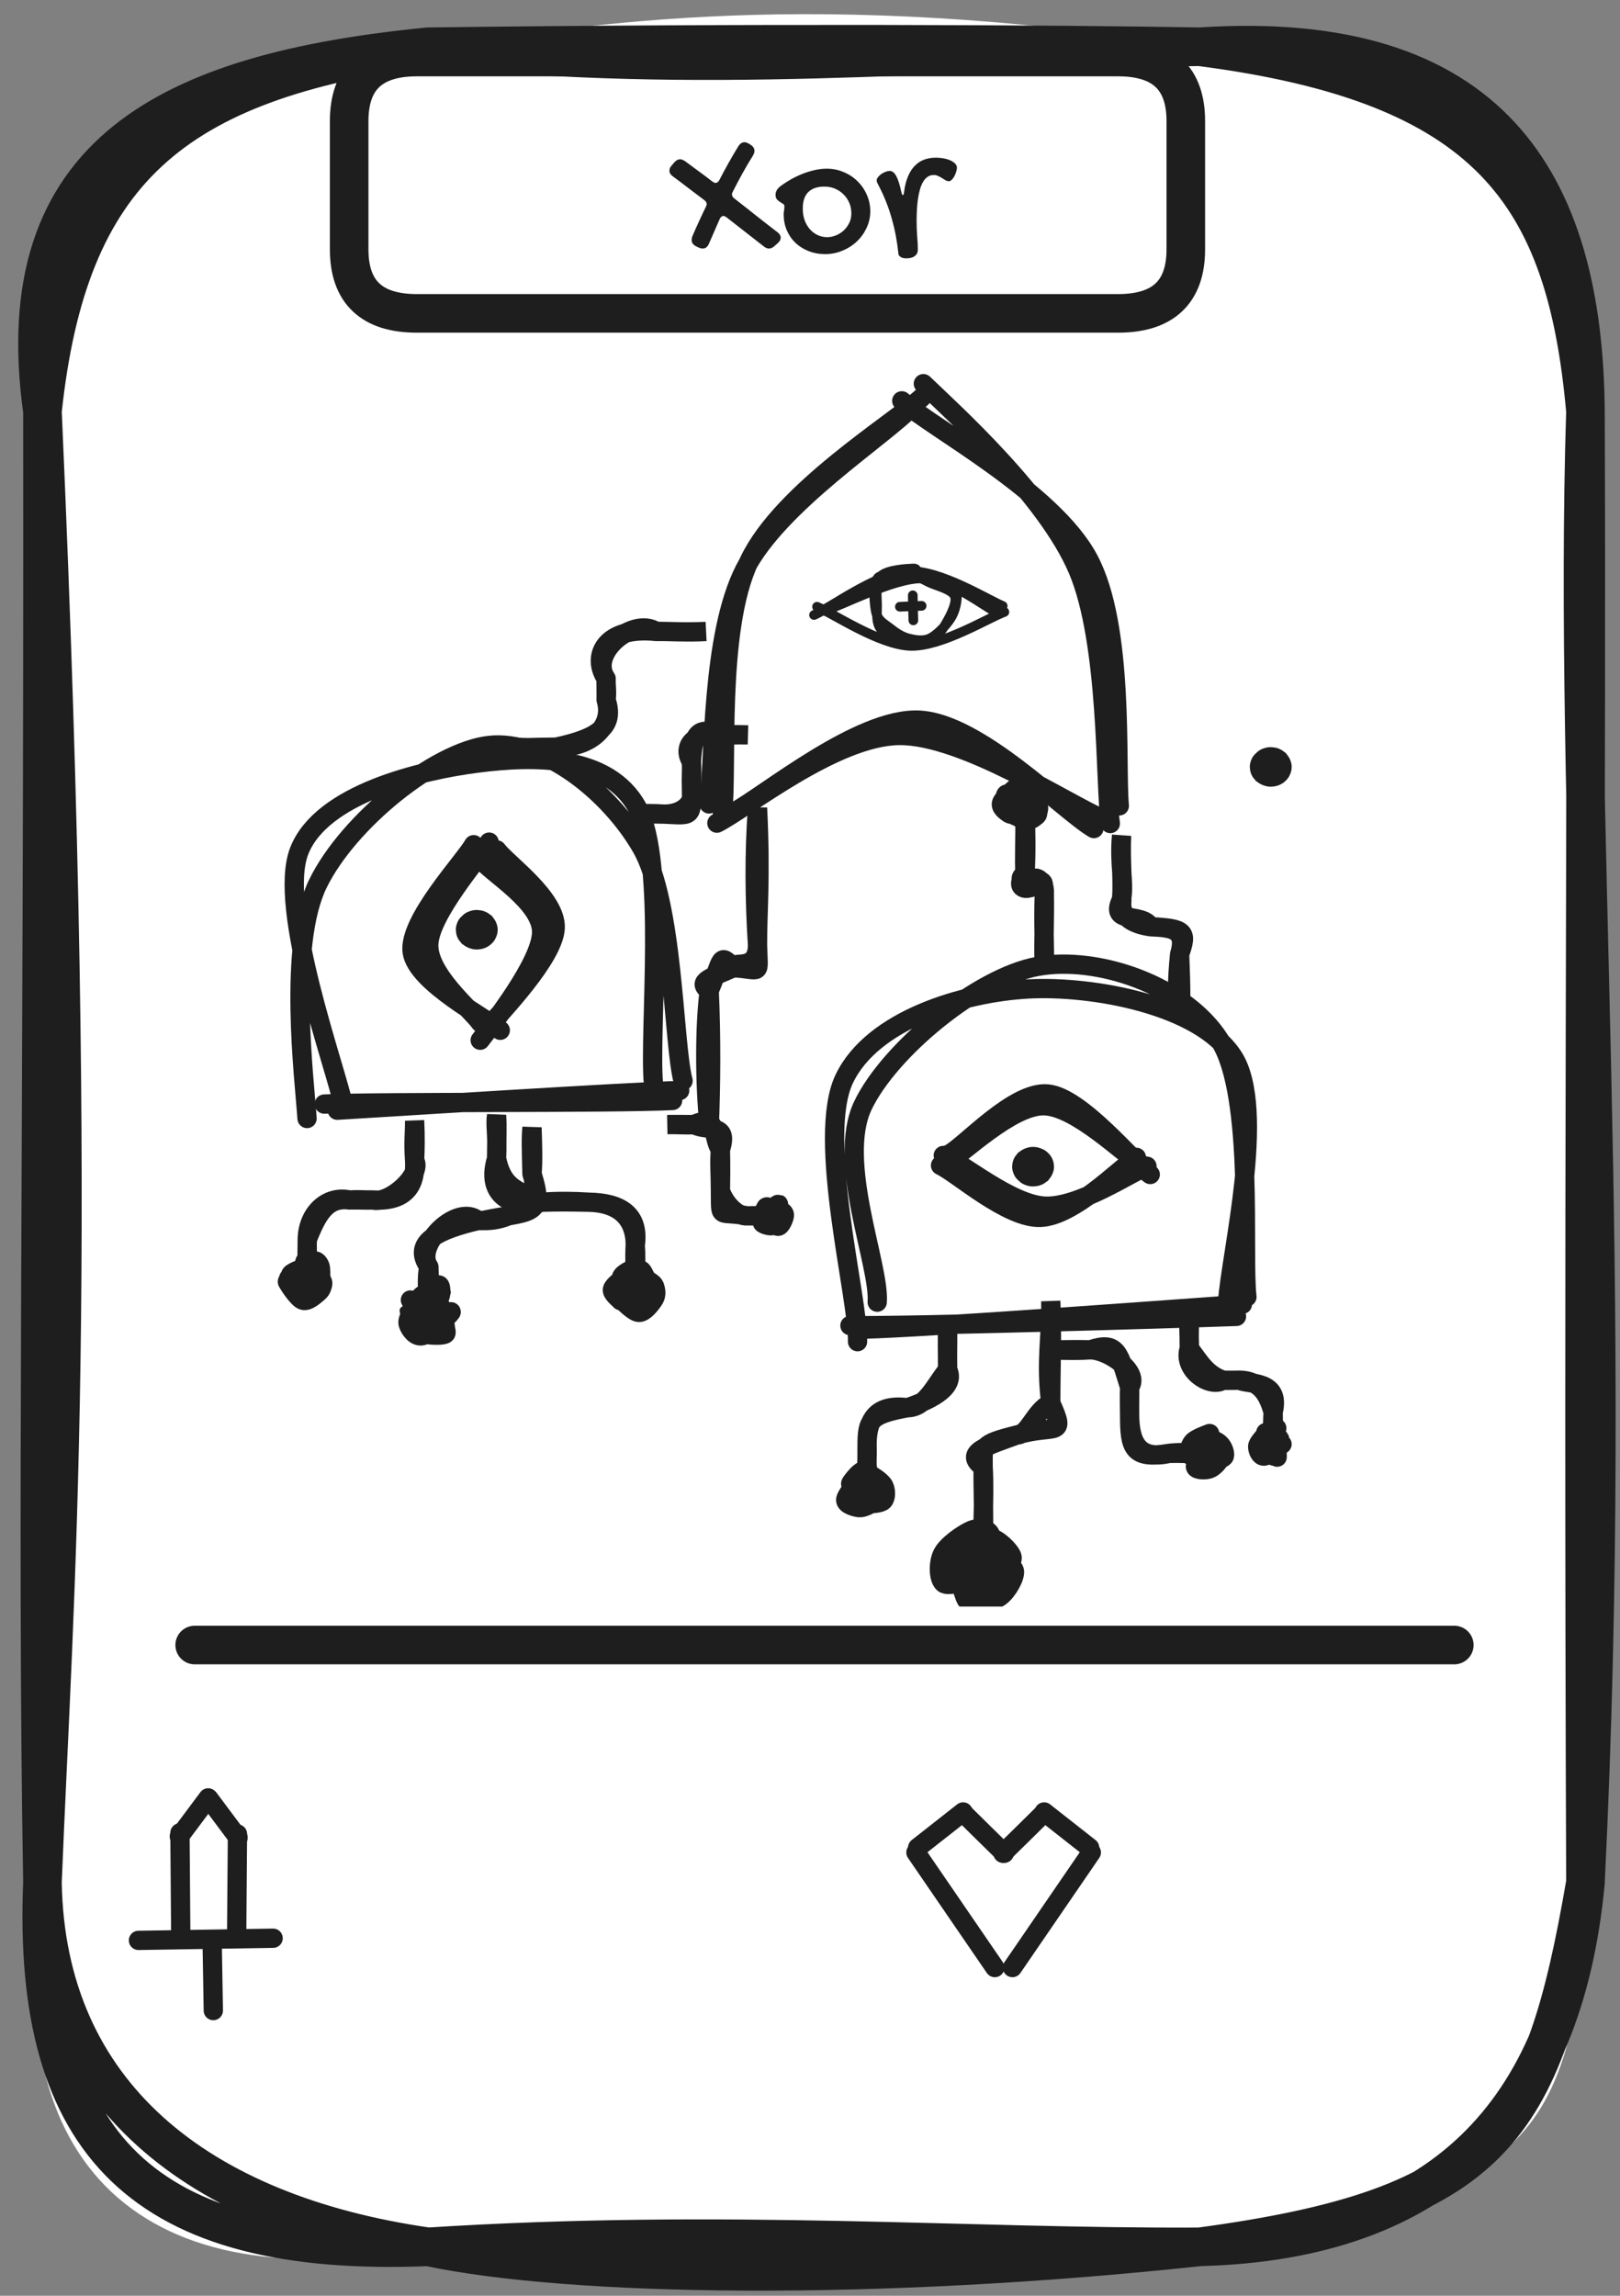 <svg width="84" height="119" viewBox="0 0 84 119" fill="none" xmlns="http://www.w3.org/2000/svg">
<rect x="0" y="0" width="84" height="119" fill="#808080" stroke="none"/>
<path d="M22.203 2.423C31.174 1.245 41.789 -0.701 62.207 2.423C76.734 4.293 79.209 6.435 82.209 21.313C81.338 44.513 80.724 71.829 82.209 97.573C81.942 112.994 77.14 113.555 62.207 116.463C46.928 118.876 37.096 113.517 22.203 116.463C7.499 119.343 -0.175 112.339 2.201 97.573C3.013 76.561 4.251 62.15 2.201 21.313C0.26 11.484 10.014 0.627 22.203 2.423Z" fill="white"/>
<path d="M22.203 2.423C36.65 3.947 48.127 2.61 62.207 2.423M22.203 2.423C38.918 2.208 54.9 2.292 62.207 2.423M22.203 2.423C8.944 4.228 3.528 8.857 2.201 21.313M22.203 2.423C8.855 3.741 0.33 7.856 2.201 21.313M62.207 2.423C77.258 1.432 82.11 9.399 82.209 21.313M62.207 2.423C77.219 4.359 81.199 10.035 82.209 21.313M82.209 21.313C81.546 42.391 83.764 65.994 82.209 97.573M82.209 21.313C82.289 40.773 82.071 61.43 82.209 97.573M82.209 97.573C81.09 109.59 74.605 116.145 62.207 116.463M82.209 97.573C80.001 110.403 77.466 114.415 62.207 116.463M62.207 116.463C45.305 118.277 29.63 118.034 22.203 116.463M62.207 116.463C50.176 116.529 37.68 115.481 22.203 116.463M22.203 116.463C7.459 117.062 1.637 111.161 2.201 97.573M22.203 116.463C10.271 114.761 2.389 108.533 2.201 97.573M2.201 97.573C2.805 82.555 4.191 66.087 2.201 21.313M2.201 97.573C1.884 78.927 2.241 59.971 2.201 21.313" stroke="#1E1E1E" stroke-width="2" stroke-linecap="round"/>
<path d="M61.668 69.886C61.688 69.381 61.608 68.773 61.668 68.231C61.678 68.792 61.648 69.381 61.668 69.886ZM61.668 69.886C61.291 70.99 62.737 71.981 63.42 71.541M61.668 69.886C62.202 70.597 62.559 71.252 63.42 71.541M63.42 71.541C63.668 71.56 63.925 71.541 64.262 71.541M63.42 71.541C63.757 71.551 64.074 71.551 64.262 71.541M64.262 71.541C65.44 71.56 65.787 72.421 66.015 73.197M64.262 71.541C64.727 71.785 66.431 71.495 66.015 73.197M66.015 73.197C65.995 73.589 65.965 73.963 66.015 74.861C66.025 74.001 66.025 73.58 66.015 73.197Z" stroke="#1E1E1E" stroke-linecap="round"/>
<path d="M65.945 74.693C65.955 74.777 66.084 74.749 66.133 74.768C66.183 74.786 66.262 74.758 66.262 74.824C66.252 74.899 66.193 75.086 66.114 75.189C66.034 75.291 65.856 75.478 65.807 75.45C65.757 75.432 65.826 75.123 65.836 75.076C65.836 75.02 65.925 75.226 65.856 75.123C65.777 75.02 65.391 74.562 65.391 74.459C65.401 74.356 65.757 74.562 65.906 74.525C66.044 74.478 66.252 74.197 66.252 74.179C66.252 74.16 65.935 74.319 65.916 74.403M66.025 74.319C66.005 74.281 65.975 74.197 66.114 74.216C66.252 74.235 66.807 74.309 66.827 74.431C66.846 74.553 66.391 74.908 66.242 74.964C66.084 75.03 65.985 74.814 65.896 74.814C65.807 74.814 65.737 74.945 65.688 74.973C65.629 74.992 65.629 74.983 65.569 74.955C65.51 74.936 65.371 74.927 65.331 74.833C65.292 74.74 65.173 74.506 65.331 74.422C65.49 74.338 66.203 74.384 66.302 74.347C66.391 74.309 66.015 74.15 65.906 74.207" fill="#1E1E1E"/>
<path d="M66.133 74.618C66.163 74.618 65.995 74.543 66.005 74.525C66.015 74.496 66.173 74.412 66.203 74.468C66.233 74.525 66.193 74.683 66.193 74.852C66.193 75.02 66.233 75.366 66.223 75.478C66.213 75.581 66.262 75.534 66.133 75.497C66.015 75.46 65.579 75.357 65.46 75.245C65.341 75.132 65.371 74.936 65.411 74.833C65.45 74.74 65.609 74.712 65.688 74.674C65.767 74.646 65.837 74.674 65.896 74.637C65.945 74.599 65.926 74.515 65.995 74.45M65.589 74.665C65.688 74.609 66.173 74.468 66.292 74.525C66.411 74.581 66.341 74.889 66.292 75.001C66.233 75.114 65.936 75.226 65.965 75.207C65.995 75.179 66.54 74.814 66.47 74.861C66.401 74.908 65.757 75.46 65.549 75.478C65.341 75.497 65.203 75.16 65.213 74.973C65.223 74.796 65.529 74.506 65.599 74.384C65.668 74.272 65.599 74.197 65.658 74.272C65.708 74.347 65.856 74.861 65.945 74.814C66.034 74.777 66.153 74.085 66.203 74.029" stroke="#1E1E1E" stroke-linecap="round"/>
<path d="M21.62 2.956C32.82 2.956 44.019 2.956 57.971 2.956M21.62 2.956C35.067 2.956 48.514 2.956 57.971 2.956M21.62 2.956C19.274 2.956 18.105 4.059 18.105 6.275M57.971 2.956C60.308 2.956 61.486 4.059 61.486 6.275M61.486 6.275C61.486 8.267 61.486 10.259 61.486 12.924M61.486 6.275C61.486 8.623 61.486 10.96 61.486 12.924M61.486 12.924C61.486 15.14 60.308 16.244 57.971 16.244M57.971 16.244C45.435 16.244 32.909 16.244 21.62 16.244M57.971 16.244C43.86 16.244 29.76 16.244 21.62 16.244M21.62 16.244C19.274 16.244 18.105 15.14 18.105 12.924M18.105 12.924C18.105 10.717 18.105 8.51 18.105 6.275M18.105 12.924C18.105 11.26 18.105 9.604 18.105 6.275" stroke="#1E1E1E" stroke-width="2" stroke-linecap="round"/>
<path d="M36.762 12.626C36.69 12.798 36.581 12.884 36.434 12.884C36.376 12.884 36.309 12.868 36.234 12.836L36.102 12.772C35.943 12.694 35.863 12.585 35.863 12.445C35.863 12.373 35.876 12.307 35.902 12.245C36.003 12.007 36.112 11.761 36.229 11.508C36.347 11.25 36.47 10.988 36.6 10.721C36.61 10.695 36.62 10.671 36.63 10.648C36.639 10.625 36.644 10.604 36.644 10.585C36.644 10.507 36.604 10.437 36.522 10.375C36.249 10.17 35.977 9.965 35.707 9.759C35.44 9.551 35.168 9.346 34.892 9.144C34.771 9.06 34.711 8.962 34.711 8.851C34.711 8.806 34.719 8.762 34.735 8.719C34.752 8.674 34.781 8.628 34.823 8.583L34.96 8.422C35.054 8.311 35.158 8.256 35.272 8.256C35.311 8.256 35.35 8.265 35.389 8.285C35.432 8.301 35.476 8.324 35.521 8.353C35.762 8.529 36 8.705 36.234 8.881C36.472 9.053 36.708 9.23 36.942 9.413C36.972 9.432 36.999 9.449 37.025 9.462C37.051 9.475 37.077 9.481 37.103 9.481C37.175 9.481 37.239 9.436 37.294 9.344C37.45 9.042 37.611 8.742 37.777 8.446C37.943 8.15 38.114 7.858 38.29 7.572C38.378 7.439 38.482 7.372 38.602 7.372C38.671 7.372 38.751 7.399 38.842 7.455L38.92 7.504C39.053 7.591 39.12 7.694 39.12 7.811C39.12 7.854 39.114 7.896 39.1 7.938C39.087 7.977 39.068 8.02 39.042 8.065C38.85 8.371 38.667 8.68 38.495 8.993C38.322 9.305 38.155 9.623 37.992 9.945C37.982 9.971 37.972 9.994 37.963 10.013C37.956 10.033 37.953 10.052 37.953 10.072C37.953 10.153 37.992 10.223 38.07 10.282C38.448 10.575 38.822 10.87 39.193 11.166C39.564 11.459 39.937 11.748 40.311 12.035C40.425 12.123 40.482 12.219 40.482 12.323C40.482 12.421 40.432 12.513 40.331 12.601L40.16 12.753C40.066 12.841 39.97 12.884 39.872 12.884C39.784 12.884 39.694 12.847 39.603 12.772L37.67 11.263C37.641 11.244 37.613 11.228 37.587 11.214C37.564 11.201 37.54 11.195 37.514 11.195C37.435 11.195 37.372 11.244 37.323 11.341L36.762 12.626ZM40.634 11.102C40.634 11.047 40.64 10.985 40.653 10.917C40.666 10.848 40.673 10.774 40.673 10.692C40.673 10.637 40.648 10.594 40.599 10.565C40.554 10.536 40.502 10.503 40.443 10.467C40.385 10.432 40.331 10.386 40.282 10.331C40.236 10.275 40.214 10.196 40.214 10.091C40.214 10.017 40.233 9.942 40.272 9.867C40.315 9.792 40.375 9.724 40.453 9.662C40.645 9.519 40.844 9.39 41.049 9.276C41.257 9.162 41.464 9.066 41.669 8.988C41.877 8.91 42.082 8.85 42.284 8.807C42.486 8.765 42.68 8.744 42.865 8.744C43.178 8.744 43.471 8.802 43.744 8.92C44.021 9.034 44.26 9.191 44.462 9.393C44.667 9.592 44.828 9.826 44.945 10.096C45.066 10.363 45.126 10.65 45.126 10.956C45.126 11.255 45.062 11.54 44.935 11.81C44.812 12.077 44.644 12.312 44.432 12.513C44.221 12.715 43.972 12.875 43.685 12.992C43.402 13.112 43.103 13.172 42.787 13.172C42.478 13.172 42.191 13.12 41.928 13.016C41.664 12.912 41.436 12.769 41.244 12.587C41.052 12.401 40.902 12.183 40.795 11.932C40.687 11.678 40.634 11.402 40.634 11.102ZM42.894 12.294C43.031 12.294 43.173 12.266 43.319 12.211C43.466 12.155 43.599 12.075 43.72 11.971C43.843 11.864 43.944 11.734 44.022 11.581C44.104 11.428 44.144 11.255 44.144 11.063C44.144 10.868 44.109 10.686 44.037 10.516C43.965 10.347 43.866 10.2 43.739 10.077C43.615 9.95 43.467 9.851 43.295 9.779C43.126 9.707 42.942 9.672 42.743 9.672C42.382 9.672 42.105 9.766 41.913 9.955C41.721 10.14 41.625 10.427 41.625 10.814C41.625 11.026 41.656 11.223 41.718 11.405C41.783 11.584 41.872 11.74 41.986 11.874C42.1 12.004 42.234 12.107 42.387 12.181C42.543 12.256 42.712 12.294 42.894 12.294ZM48.412 9.071C48.291 9.071 48.186 9.104 48.095 9.169C48.004 9.23 47.925 9.318 47.86 9.432C47.795 9.543 47.741 9.675 47.699 9.828C47.657 9.978 47.623 10.142 47.597 10.321C47.571 10.5 47.553 10.687 47.543 10.883C47.533 11.078 47.528 11.275 47.528 11.473C47.528 11.734 47.538 11.991 47.557 12.245C47.58 12.495 47.592 12.728 47.592 12.943C47.592 13.083 47.54 13.192 47.435 13.27C47.331 13.352 47.183 13.392 46.991 13.392C46.955 13.392 46.915 13.389 46.869 13.383C46.823 13.376 46.779 13.363 46.737 13.343C46.698 13.324 46.662 13.296 46.63 13.26C46.6 13.228 46.584 13.182 46.581 13.124C46.552 12.837 46.509 12.544 46.454 12.245C46.399 11.945 46.329 11.648 46.244 11.351C46.163 11.052 46.063 10.756 45.946 10.463C45.832 10.17 45.7 9.883 45.551 9.603C45.525 9.554 45.502 9.509 45.482 9.466C45.466 9.424 45.458 9.383 45.458 9.344C45.458 9.296 45.479 9.244 45.521 9.188C45.567 9.13 45.622 9.076 45.687 9.027C45.756 8.978 45.829 8.939 45.907 8.91C45.989 8.877 46.067 8.861 46.142 8.861C46.265 8.861 46.374 8.947 46.469 9.12C46.563 9.289 46.651 9.561 46.732 9.935C46.749 10 46.762 10.046 46.771 10.072C46.781 10.098 46.794 10.111 46.81 10.111C46.846 10.111 46.869 10.056 46.879 9.945C46.918 9.636 46.985 9.37 47.079 9.149C47.173 8.925 47.291 8.741 47.431 8.597C47.574 8.451 47.736 8.343 47.919 8.275C48.104 8.207 48.308 8.173 48.529 8.173C48.656 8.173 48.785 8.184 48.915 8.207C49.045 8.23 49.162 8.264 49.267 8.309C49.371 8.355 49.455 8.41 49.52 8.475C49.586 8.54 49.618 8.614 49.618 8.695C49.618 8.754 49.605 8.824 49.579 8.905C49.556 8.983 49.525 9.06 49.486 9.134C49.447 9.206 49.402 9.268 49.349 9.32C49.301 9.369 49.25 9.393 49.198 9.393C49.139 9.393 49.083 9.377 49.027 9.344C48.972 9.309 48.912 9.271 48.847 9.232C48.785 9.193 48.718 9.157 48.646 9.125C48.578 9.089 48.5 9.071 48.412 9.071Z" fill="#1E1E1E"/>
<path d="M10.095 85.269C20.977 85.269 64.526 85.269 75.408 85.269" stroke="#1E1E1E" stroke-width="2" stroke-linecap="round"/>
<path d="M9.371 100.063C9.361 99.221 9.341 95.846 9.331 95.004" stroke="#1E1E1E" stroke-linecap="round"/>
<path d="M9.299 95.194C9.547 94.857 10.547 93.529 10.794 93.192" stroke="#1E1E1E" stroke-linecap="round"/>
<path d="M12.273 100.123C12.283 99.281 12.303 95.906 12.313 95.064" stroke="#1E1E1E" stroke-linecap="round"/>
<path d="M12.344 95.254C12.096 94.917 11.096 93.589 10.849 93.252" stroke="#1E1E1E" stroke-linecap="round"/>
<path d="M7.18 100.578C8.348 100.559 13.002 100.484 14.161 100.466" stroke="#1E1E1E" stroke-linecap="round"/>
<path d="M11.001 100.662C11.011 101.251 11.051 103.627 11.061 104.216" stroke="#1E1E1E" stroke-linecap="round"/>
<path d="M52.006 96.063C52.363 95.717 53.789 94.314 54.145 93.959" stroke="#1E1E1E" stroke-linecap="round"/>
<path d="M54.141 93.921C54.537 94.229 56.101 95.464 56.497 95.772" stroke="#1E1E1E" stroke-linecap="round"/>
<path d="M56.586 96.021C55.903 97.012 53.18 100.986 52.497 101.987" stroke="#1E1E1E" stroke-linecap="round"/>
<path d="M52.073 96.063C51.716 95.717 50.291 94.314 49.934 93.959" stroke="#1E1E1E" stroke-linecap="round"/>
<path d="M49.939 93.921C49.542 94.23 47.978 95.464 47.582 95.772" stroke="#1E1E1E" stroke-linecap="round"/>
<path d="M47.493 96.021C48.176 97.012 50.899 100.986 51.583 101.987" stroke="#1E1E1E" stroke-linecap="round"/>
<path d="M66.667 39.026C66.667 39.026 66.7 39.073 66.766 39.166C66.838 39.254 66.891 39.35 66.924 39.456C66.964 39.569 66.98 39.675 66.974 39.774C66.974 39.886 66.951 39.996 66.904 40.102C66.865 40.208 66.809 40.304 66.736 40.392C66.663 40.479 66.578 40.554 66.478 40.616C66.373 40.678 66.264 40.722 66.152 40.747C66.04 40.772 65.927 40.781 65.815 40.775C65.696 40.762 65.581 40.734 65.469 40.691C65.363 40.647 65.264 40.588 65.171 40.513C65.086 40.438 65.013 40.351 64.954 40.251C64.894 40.158 64.855 40.055 64.835 39.943C64.815 39.83 64.812 39.724 64.825 39.625C64.838 39.512 64.871 39.407 64.924 39.307C64.977 39.207 65.046 39.117 65.132 39.035C65.218 38.955 65.313 38.889 65.419 38.839C65.525 38.789 65.637 38.758 65.756 38.746C65.868 38.733 65.98 38.736 66.092 38.755C66.211 38.774 66.32 38.811 66.419 38.867C66.525 38.923 66.617 38.992 66.696 39.073C66.776 39.16 66.838 39.254 66.885 39.353C66.931 39.459 66.96 39.569 66.974 39.681C66.98 39.787 66.97 39.893 66.944 39.999C66.911 40.105 66.865 40.208 66.805 40.307C66.739 40.401 66.66 40.482 66.568 40.55C66.475 40.619 66.373 40.672 66.261 40.709C66.148 40.753 66.033 40.775 65.914 40.775C65.802 40.781 65.69 40.766 65.577 40.728C65.465 40.697 65.363 40.647 65.27 40.578C65.171 40.516 65.122 40.485 65.122 40.485C65.122 40.485 65.096 40.451 65.043 40.382C64.983 40.32 64.937 40.251 64.904 40.176C64.865 40.102 64.838 40.02 64.825 39.933C64.812 39.852 64.805 39.774 64.805 39.7C64.812 39.612 64.828 39.531 64.855 39.456C64.881 39.375 64.917 39.297 64.963 39.223C65.01 39.154 65.066 39.092 65.132 39.035C65.191 38.973 65.257 38.92 65.33 38.877C65.409 38.833 65.492 38.799 65.577 38.774C65.657 38.749 65.742 38.733 65.835 38.727C65.914 38.727 65.997 38.733 66.082 38.746C66.175 38.758 66.261 38.783 66.34 38.82C66.419 38.852 66.492 38.895 66.558 38.951C66.63 39.001 66.667 39.026 66.667 39.026Z" fill="#1E1E1E"/>
<g clip-path="url(#clip0_58_127)">
<path d="M45.485 67.497C45.633 65.598 43.356 60.212 44.742 57.304C46.128 54.405 50.713 50.655 53.792 50.094C56.882 49.523 61.437 51.066 63.249 53.928C65.061 56.78 64.397 65.075 64.655 67.225M44.465 69.545C44.524 67.319 42.306 58.959 43.782 55.91C45.247 52.862 49.931 51.45 53.297 51.263C56.654 51.076 62.229 52.095 63.952 54.797C65.685 57.5 63.794 65.121 63.655 67.487" stroke="#1E1E1E" stroke-linecap="round"/>
<path d="M44.744 68.897C47.953 68.823 61.112 67.841 64.42 67.607M44.071 68.71C47.2 68.757 60.716 68.355 64.113 68.234" stroke="#1E1E1E" stroke-linecap="round"/>
<path d="M58.921 59.989C58.058 60.597 55.643 63.038 53.951 63.102C52.259 63.176 49.645 60.822 48.769 60.409M59.472 60.451C58.634 60.778 55.925 62.614 54.161 62.519C52.398 62.425 49.876 60.267 48.911 59.893" stroke="#1E1E1E" stroke-linecap="round"/>
<path d="M59.185 60.365C58.313 59.871 55.792 57.331 54.119 57.315C52.446 57.29 49.886 59.829 49.135 60.232M59.642 60.879C58.819 60.3 56.069 56.881 54.336 56.706C52.602 56.522 50.034 59.398 49.233 59.811" stroke="#1E1E1E" stroke-linecap="round"/>
<path d="M52.791 59.746C52.791 59.746 52.841 59.714 52.939 59.651C53.031 59.582 53.133 59.531 53.245 59.499C53.363 59.461 53.475 59.445 53.581 59.45C53.699 59.449 53.815 59.47 53.928 59.513C54.04 59.55 54.143 59.602 54.236 59.67C54.329 59.738 54.409 59.818 54.476 59.911C54.542 60.011 54.59 60.113 54.617 60.219C54.644 60.325 54.655 60.431 54.65 60.537C54.638 60.649 54.609 60.759 54.564 60.865C54.518 60.965 54.457 61.059 54.378 61.147C54.3 61.229 54.208 61.298 54.103 61.355C54.005 61.412 53.896 61.45 53.778 61.47C53.659 61.489 53.547 61.493 53.441 61.481C53.322 61.47 53.21 61.439 53.104 61.39C52.998 61.341 52.901 61.276 52.815 61.196C52.728 61.115 52.658 61.026 52.605 60.926C52.551 60.827 52.517 60.721 52.503 60.609C52.488 60.503 52.491 60.397 52.51 60.291C52.528 60.178 52.567 60.075 52.625 59.981C52.684 59.881 52.756 59.793 52.841 59.718C52.932 59.642 53.031 59.582 53.136 59.538C53.248 59.493 53.363 59.464 53.482 59.451C53.594 59.444 53.706 59.452 53.818 59.477C53.931 59.507 54.04 59.55 54.146 59.605C54.246 59.667 54.332 59.741 54.406 59.828C54.479 59.914 54.536 60.011 54.577 60.117C54.624 60.222 54.648 60.331 54.649 60.443C54.656 60.549 54.641 60.656 54.602 60.762C54.57 60.868 54.518 60.965 54.447 61.053C54.382 61.147 54.349 61.194 54.349 61.194C54.349 61.194 54.313 61.219 54.241 61.27C54.175 61.326 54.103 61.37 54.024 61.402C53.946 61.44 53.86 61.466 53.768 61.479C53.682 61.492 53.6 61.499 53.52 61.499C53.428 61.494 53.342 61.479 53.263 61.455C53.177 61.43 53.094 61.397 53.014 61.353C52.941 61.31 52.875 61.258 52.815 61.196C52.748 61.14 52.692 61.078 52.645 61.01C52.598 60.935 52.561 60.858 52.534 60.777C52.507 60.702 52.489 60.621 52.482 60.534C52.481 60.459 52.487 60.381 52.5 60.3C52.512 60.213 52.538 60.131 52.577 60.056C52.609 59.981 52.654 59.912 52.713 59.849C52.765 59.78 52.791 59.746 52.791 59.746Z" fill="#1E1E1E"/>
<path d="M24.909 53.014C24.431 52.323 22.149 50.487 22.233 48.925C22.306 47.363 24.87 44.429 25.362 43.651M25.94 53.404C25.304 52.816 21.606 50.946 21.373 49.348C21.15 47.74 24.089 44.627 24.561 43.784" stroke="#1E1E1E" stroke-linecap="round"/>
<path d="M25.269 53.285C25.938 52.503 28.708 49.647 28.788 48.114C28.869 46.571 26.281 44.761 25.762 44.056M24.899 53.919C25.448 53.202 28.083 49.887 28.085 48.315C28.086 46.744 25.446 45.252 24.878 44.491" stroke="#1E1E1E" stroke-linecap="round"/>
<path d="M25.497 47.466C25.497 47.466 25.53 47.513 25.596 47.607C25.668 47.694 25.721 47.791 25.754 47.897C25.794 48.009 25.81 48.115 25.804 48.214C25.804 48.327 25.78 48.436 25.734 48.542C25.695 48.648 25.639 48.744 25.566 48.832C25.493 48.919 25.407 48.994 25.308 49.056C25.203 49.118 25.094 49.162 24.982 49.187C24.869 49.212 24.757 49.221 24.645 49.215C24.526 49.203 24.411 49.175 24.298 49.131C24.193 49.087 24.094 49.028 24.001 48.953C23.916 48.878 23.843 48.791 23.784 48.691C23.724 48.598 23.684 48.495 23.665 48.383C23.645 48.27 23.642 48.164 23.655 48.065C23.668 47.953 23.701 47.847 23.754 47.747C23.807 47.647 23.876 47.557 23.962 47.476C24.048 47.395 24.143 47.329 24.249 47.279C24.355 47.229 24.467 47.198 24.586 47.186C24.698 47.173 24.81 47.176 24.922 47.195C25.041 47.214 25.15 47.251 25.249 47.307C25.355 47.363 25.447 47.432 25.526 47.513C25.605 47.6 25.668 47.694 25.714 47.794C25.761 47.9 25.79 48.009 25.804 48.121C25.81 48.227 25.8 48.333 25.774 48.439C25.741 48.545 25.695 48.648 25.635 48.747C25.569 48.841 25.49 48.922 25.398 48.991C25.305 49.059 25.203 49.112 25.091 49.15C24.978 49.193 24.863 49.215 24.744 49.215C24.632 49.221 24.52 49.206 24.407 49.168C24.295 49.137 24.193 49.087 24.1 49.019C24.001 48.956 23.952 48.925 23.952 48.925C23.952 48.925 23.925 48.891 23.873 48.822C23.813 48.76 23.767 48.691 23.734 48.617C23.694 48.542 23.668 48.461 23.655 48.373C23.642 48.292 23.635 48.214 23.635 48.14C23.642 48.052 23.658 47.971 23.684 47.897C23.711 47.815 23.747 47.737 23.793 47.663C23.84 47.594 23.896 47.532 23.962 47.476C24.021 47.413 24.087 47.36 24.16 47.317C24.239 47.273 24.322 47.239 24.407 47.214C24.487 47.189 24.572 47.173 24.665 47.167C24.744 47.167 24.827 47.173 24.912 47.186C25.005 47.198 25.091 47.223 25.17 47.261C25.249 47.292 25.322 47.335 25.388 47.392C25.46 47.441 25.497 47.466 25.497 47.466Z" fill="#1E1E1E"/>
<path d="M15.921 57.976C15.782 55.891 14.911 49.018 16.485 45.801C18.059 42.575 22.565 38.956 25.367 38.638C28.16 38.329 31.586 41.022 33.259 43.921C34.942 46.82 34.903 54.077 35.418 56.022M17.822 57.359C17.445 55.433 14.356 47.082 15.515 44.108C16.673 41.144 21.832 39.928 24.763 39.554C27.684 39.18 31.526 39.105 33.051 41.873C34.576 44.641 33.635 53.534 33.883 56.162" stroke="#1E1E1E" stroke-linecap="round"/>
<path d="M17.487 57.547C20.478 57.37 32.37 56.603 35.242 56.528M16.814 57.229C19.765 57.089 31.716 57.201 34.875 57.042" stroke="#1E1E1E" stroke-linecap="round"/>
<path d="M42.365 31.45C43.177 31.786 45.603 33.432 47.217 33.479C48.841 33.516 51.267 32.011 52.079 31.721" stroke="#1E1E1E" stroke-width="0.5" stroke-linecap="round"/>
<path d="M47.329 30.857C47.329 31.072 47.349 31.942 47.359 32.157" stroke="#1E1E1E" stroke-width="0.5" stroke-linecap="round"/>
<path d="M37.459 42.213C37.747 39.941 37.133 32.675 38.856 29.065C40.579 25.465 46.332 21.939 47.797 20.602M36.766 41.671C37.053 39.417 36.855 32.965 38.618 29.523C40.371 26.091 45.827 22.622 47.322 21.051" stroke="#1E1E1E" stroke-linecap="round"/>
<path d="M58.038 41.77C57.84 39.61 58.325 32.484 56.443 28.987C54.572 25.48 48.363 22.207 46.759 20.777M57.572 42.687C57.285 40.611 57.503 33.326 55.889 29.529C54.275 25.724 49.393 21.347 47.878 19.888" stroke="#1E1E1E" stroke-linecap="round"/>
<path d="M37.172 42.667C38.648 41.938 43.282 38.16 46.619 38.123C49.956 38.085 55.442 41.732 57.214 42.462M38.034 42.106C39.648 41.255 44.53 37.188 47.649 37.328C50.758 37.468 55.115 42.004 56.719 42.948" stroke="#1E1E1E" stroke-linecap="round"/>
<path d="M42.209 31.878C43.011 31.541 45.477 29.689 47.101 29.614C48.734 29.53 51.21 31.092 51.992 31.41M42.724 31.662C43.655 31.391 46.299 29.97 47.794 29.979C49.289 29.998 51.032 31.438 51.685 31.747" stroke="#1E1E1E" stroke-width="0.5" stroke-linecap="round"/>
<path d="M47.25 29.823C47.596 29.869 47.804 30 48.181 30.187C48.567 30.375 49.389 30.543 49.517 30.926C49.636 31.319 49.191 32.095 48.943 32.497C48.686 32.899 48.339 33.217 48.002 33.339C47.656 33.46 47.27 33.339 46.883 33.217C46.497 33.096 45.913 32.909 45.675 32.609C45.438 32.301 45.468 31.861 45.477 31.403C45.477 30.945 45.368 30.178 45.675 29.86C45.992 29.533 47.052 29.477 47.349 29.467C47.636 29.449 47.507 29.729 47.448 29.785M46.834 29.57C47.359 29.608 48.329 30 48.785 30.169C49.24 30.346 49.478 30.3 49.577 30.599C49.676 30.889 49.587 31.506 49.369 31.918C49.151 32.329 48.636 32.871 48.26 33.068C47.893 33.264 47.468 33.18 47.121 33.096C46.765 33.012 46.418 32.778 46.141 32.553C45.854 32.329 45.537 32.189 45.428 31.759C45.329 31.328 45.24 30.272 45.517 29.954C45.804 29.636 46.913 29.869 47.111 29.851C47.319 29.832 46.725 29.86 46.735 29.841" stroke="#1E1E1E" stroke-width="0.5" stroke-linecap="round"/>
<path d="M47.789 31.403C47.601 31.413 46.848 31.441 46.66 31.45" stroke="#1E1E1E" stroke-width="0.5" stroke-linecap="round"/>
<path d="M21.497 60.141C21.428 59.187 21.507 58.664 21.497 58.084C21.537 58.841 21.527 59.646 21.497 60.141ZM21.497 60.141C21.576 61.366 21.111 62.311 19.319 62.199M21.497 60.141C21.933 60.833 20.23 62.432 19.319 62.199M19.319 62.199C18.962 62.208 18.636 62.17 18.111 62.199M19.319 62.199C19.061 62.217 18.784 62.189 18.111 62.199M18.111 62.199C16.932 61.946 15.942 62.919 15.932 64.256M18.111 62.199C16.942 62.049 16.447 62.937 15.932 64.256M15.932 64.256C15.912 64.882 15.982 65.453 15.932 66.313C15.903 65.715 15.922 65.004 15.932 64.256Z" stroke="#1E1E1E" stroke-linecap="round"/>
<path d="M15.764 65.677C15.833 65.696 15.912 65.659 16.021 65.733C16.13 65.808 16.279 65.939 16.418 66.107C16.556 66.266 16.932 66.566 16.863 66.725C16.784 66.884 16.14 67.071 15.962 67.08C15.784 67.099 15.903 66.846 15.784 66.828C15.665 66.809 15.299 67.099 15.259 66.968C15.21 66.837 15.507 66.173 15.516 66.033C15.526 65.892 15.269 66.154 15.289 66.126C15.309 66.089 15.586 65.93 15.645 65.846C15.705 65.771 15.665 65.659 15.655 65.649M15.556 66.033C15.675 65.958 16.358 65.453 16.457 65.49C16.566 65.537 16.15 66.079 16.18 66.294C16.21 66.51 16.685 66.743 16.635 66.799C16.586 66.865 16.021 66.622 15.873 66.668C15.724 66.725 15.764 67.145 15.744 67.117C15.724 67.099 15.754 66.678 15.744 66.519C15.744 66.36 15.744 66.294 15.695 66.163C15.645 66.042 15.457 65.902 15.447 65.771C15.437 65.64 15.536 65.434 15.655 65.369C15.784 65.294 16.2 65.303 16.2 65.35" fill="#1E1E1E"/>
<path d="M16.289 65.649C16.457 65.659 16.239 66.023 16.269 66.173C16.299 66.323 16.418 66.463 16.467 66.556C16.507 66.659 16.616 66.678 16.536 66.771C16.457 66.865 16.15 67.08 16.002 67.136C15.853 67.192 15.833 67.22 15.655 67.089C15.487 66.958 15.011 66.528 14.962 66.351C14.912 66.164 15.239 66.089 15.368 66.023C15.497 65.948 15.665 65.995 15.734 65.939C15.804 65.883 15.774 65.771 15.784 65.677C15.794 65.593 15.794 65.425 15.804 65.406M16.279 65.387C16.398 65.294 16.526 65.472 16.586 65.612C16.645 65.752 16.616 66.07 16.635 66.229C16.655 66.379 16.754 66.425 16.734 66.556C16.705 66.678 16.675 66.846 16.507 66.987C16.338 67.127 15.972 67.482 15.705 67.398C15.447 67.314 14.992 66.612 14.912 66.463C14.833 66.313 15.2 66.556 15.229 66.491C15.259 66.416 14.972 66.182 15.091 66.042C15.21 65.902 15.833 65.687 15.942 65.659C16.051 65.64 15.843 65.874 15.764 65.902" stroke="#1E1E1E" stroke-linecap="round"/>
<path d="M25.748 60.062C25.807 58.734 25.669 58.341 25.748 57.818C25.787 58.369 25.758 58.902 25.748 60.062ZM25.748 60.062C26.094 61.67 26.926 61.717 28.124 62.316M25.748 60.062C25.203 61.801 26.322 62.699 28.124 62.316M28.124 62.316C28.946 62.25 29.817 62.269 30.55 62.316M28.124 62.316C28.887 62.288 29.6 62.297 30.55 62.316M30.55 62.316C32.144 62.344 33.174 62.933 32.937 64.56M30.55 62.316C32.649 62.372 32.956 63.756 32.937 64.56M32.937 64.56C32.976 64.99 32.966 65.542 32.937 66.814C32.947 65.897 32.897 65.261 32.937 64.56Z" stroke="#1E1E1E" stroke-linecap="round"/>
<path d="M32.521 66.01C32.669 65.963 32.927 66 33.174 66.122C33.422 66.234 33.947 66.514 33.986 66.711C34.026 66.898 33.521 67.16 33.412 67.272C33.293 67.384 33.461 67.272 33.333 67.365C33.204 67.459 32.778 67.889 32.649 67.833C32.531 67.786 32.689 67.188 32.57 67.057C32.461 66.926 32.065 67.141 31.986 67.047C31.907 66.954 31.996 66.655 32.105 66.486C32.204 66.309 32.541 66.075 32.62 66.01C32.699 65.953 32.6 66.066 32.59 66.103M33.105 65.776C33.243 65.729 32.927 66.215 33.045 66.412C33.154 66.599 33.758 66.832 33.788 66.926C33.818 67.029 33.343 66.851 33.234 66.982C33.135 67.113 33.184 67.646 33.145 67.702C33.115 67.758 33.085 67.431 33.006 67.328C32.927 67.216 32.828 67.188 32.689 67.057C32.55 66.926 32.243 66.748 32.174 66.552C32.105 66.365 32.055 66.056 32.253 65.907C32.441 65.766 33.234 65.692 33.313 65.701C33.402 65.71 32.867 65.963 32.758 65.963" fill="#1E1E1E"/>
<path d="M32.867 66.337C32.966 66.393 33.224 66.477 33.372 66.561C33.531 66.636 33.778 66.683 33.798 66.832C33.818 66.991 33.6 67.319 33.491 67.468C33.382 67.627 33.352 67.796 33.145 67.767C32.937 67.74 32.362 67.403 32.224 67.281C32.075 67.15 32.253 67.094 32.273 67.001C32.293 66.916 32.333 66.888 32.333 66.748C32.333 66.608 32.164 66.327 32.243 66.159C32.333 66 32.719 65.813 32.818 65.766C32.917 65.72 32.788 65.776 32.828 65.869M33.234 65.832C33.343 65.888 33.422 66.159 33.531 66.299C33.65 66.43 33.867 66.496 33.937 66.664C33.996 66.832 34.056 67.094 33.927 67.319C33.788 67.543 33.432 68.029 33.135 68.029C32.847 68.029 32.313 67.431 32.154 67.328C31.996 67.225 32.243 67.496 32.174 67.412C32.105 67.328 31.699 67.029 31.758 66.823C31.808 66.617 32.303 66.262 32.491 66.168C32.669 66.075 32.847 66.271 32.857 66.271C32.867 66.281 32.491 66.29 32.57 66.197" stroke="#1E1E1E" stroke-linecap="round"/>
<path d="M35.979 58.291C35.632 58.328 35.167 58.282 34.602 58.291C34.949 58.282 35.296 58.291 35.979 58.291ZM35.979 58.291C37.286 57.702 36.89 58.927 37.355 59.591M35.979 58.291C36.682 58.674 37.821 58.16 37.355 59.591M37.355 59.591C37.296 60.208 37.355 60.956 37.355 61.723M37.355 59.591C37.375 60.367 37.365 61.171 37.355 61.723M37.355 61.723C37.603 62.452 38.266 63.069 38.742 63.023M37.355 61.723C37.385 63.285 37.197 62.733 38.742 63.023M38.742 63.023C39.177 63.032 39.563 63.013 40.118 63.023C39.692 63.032 39.237 63.004 38.742 63.023Z" stroke="#1E1E1E" stroke-linecap="round"/>
<path d="M39.93 62.789C40.068 62.808 40.524 62.938 40.544 63.004C40.573 63.06 40.098 63.154 40.068 63.154C40.029 63.154 40.326 62.938 40.336 62.995C40.336 63.051 40.088 63.481 40.088 63.481C40.088 63.481 40.375 62.995 40.326 62.985C40.266 62.967 39.89 63.359 39.781 63.397C39.672 63.434 39.672 63.275 39.662 63.182C39.662 63.088 39.722 62.892 39.752 62.845C39.781 62.789 39.85 62.845 39.86 62.873C39.87 62.892 39.771 63.023 39.821 62.985M39.722 63.004C39.752 63.088 40.296 63.154 40.336 63.116C40.375 63.088 39.969 62.752 39.95 62.78C39.94 62.808 40.157 63.266 40.257 63.303C40.346 63.341 40.494 63.051 40.534 63.013C40.573 62.976 40.573 63.079 40.474 63.079C40.385 63.079 40.068 63.069 39.94 63.004C39.821 62.929 39.653 62.752 39.722 62.667C39.791 62.593 40.316 62.508 40.355 62.527C40.395 62.536 40.048 62.761 39.959 62.733C39.87 62.705 39.841 62.406 39.841 62.368" fill="#1E1E1E"/>
<path d="M39.94 63.069C40.029 63.023 40.257 62.883 40.316 62.901C40.365 62.91 40.257 63.079 40.266 63.144C40.276 63.219 40.445 63.341 40.375 63.313C40.316 63.285 39.92 63.032 39.88 63.004C39.841 62.976 40.108 63.088 40.138 63.135C40.177 63.191 40.177 63.35 40.088 63.322C39.999 63.303 39.682 63.135 39.623 63.013C39.563 62.892 39.672 62.658 39.712 62.593C39.752 62.527 39.811 62.555 39.88 62.63C39.95 62.705 40.049 62.976 40.128 63.041M40.098 62.836C40.148 62.845 40.336 62.714 40.435 62.742C40.534 62.77 40.692 62.864 40.672 63.004C40.663 63.135 40.494 63.565 40.346 63.565C40.207 63.575 39.86 63.041 39.811 63.032C39.761 63.023 40.098 63.462 40.049 63.518C40.009 63.584 39.563 63.472 39.534 63.387C39.504 63.303 39.85 63.069 39.89 63.023C39.93 62.976 39.821 63.126 39.781 63.116C39.732 63.107 39.534 63.079 39.633 62.967C39.732 62.845 40.346 62.406 40.365 62.415" stroke="#1E1E1E" stroke-linecap="round"/>
<path d="M36.774 51.351C36.547 53.156 36.527 55.999 36.774 58.449C36.863 56.251 36.883 53.829 36.774 51.351ZM36.774 51.351C36.071 50.865 36.903 50.668 38.032 50.163M36.774 51.351C37.477 49.715 37.289 49.35 38.032 50.163M38.032 50.163C39.527 50.238 39.319 50.668 39.279 48.985M38.032 50.163C37.923 49.733 39.27 50.425 39.279 48.985M39.279 48.985C39.27 47.283 39.458 45.507 39.279 41.878C39.101 44.207 39.131 46.694 39.279 48.985Z" stroke="#1E1E1E" stroke-linecap="round"/>
<path d="M54.15 46.299C54.179 47.842 54.09 49.067 54.15 50.086C54.179 48.983 54.09 48.01 54.15 46.299ZM54.15 46.299C53.961 46.318 54.387 45.336 53.645 45.822M54.15 46.299C54.209 45.439 53.337 45.298 53.645 45.822M53.645 45.822C53.337 46.43 52.605 45.42 53.149 45.355M53.645 45.822C53.308 46.262 52.545 46.037 53.149 45.355M53.149 45.355C53.219 44.092 53.189 43.138 53.149 41.567C53.159 43.662 53.1 44.522 53.149 45.355Z" stroke="#1E1E1E" stroke-linecap="round"/>
<path d="M52.852 41.025C52.961 40.959 53.486 40.763 53.645 40.875C53.803 40.987 53.714 41.558 53.783 41.689C53.862 41.82 54.179 41.539 54.1 41.67C54.021 41.801 53.526 42.371 53.288 42.502C53.05 42.624 52.843 42.54 52.674 42.437C52.506 42.343 52.367 42.063 52.278 41.913C52.189 41.764 52.13 41.633 52.139 41.52C52.149 41.399 52.169 41.343 52.347 41.203C52.526 41.062 53.001 40.726 53.189 40.688C53.367 40.651 53.466 40.978 53.427 40.969M52.803 40.623C52.942 40.604 53.377 41.09 53.625 41.203C53.872 41.306 54.169 41.165 54.268 41.268C54.377 41.371 54.397 41.679 54.249 41.829C54.11 41.969 53.664 42.128 53.407 42.147C53.14 42.156 52.763 42.026 52.674 41.932C52.575 41.829 52.912 41.661 52.833 41.558C52.763 41.455 52.298 41.483 52.219 41.315C52.149 41.147 52.268 40.679 52.397 40.548C52.526 40.426 52.872 40.52 53.001 40.548C53.12 40.585 53.14 40.66 53.14 40.726" fill="#1E1E1E"/>
<path d="M53.179 41.025C53.328 41.062 53.694 41.221 53.763 41.268C53.833 41.324 53.575 41.212 53.595 41.324C53.605 41.427 53.872 41.726 53.852 41.913C53.833 42.1 53.704 42.4 53.476 42.456C53.258 42.502 52.743 42.362 52.526 42.222C52.318 42.072 52.248 41.745 52.189 41.567C52.139 41.39 52.09 41.231 52.179 41.165C52.268 41.109 52.526 41.212 52.743 41.193C52.961 41.184 53.437 41.118 53.496 41.081C53.555 41.053 53.159 41.034 53.1 41.006M53.486 40.894C53.615 40.978 53.654 41.418 53.654 41.474C53.654 41.539 53.466 41.137 53.486 41.259C53.516 41.38 53.872 42.007 53.793 42.212C53.714 42.418 53.159 42.465 53.011 42.474C52.862 42.484 53.001 42.297 52.892 42.25C52.773 42.194 52.476 42.269 52.318 42.166C52.159 42.054 51.842 41.848 51.941 41.595C52.05 41.334 52.793 40.716 52.941 40.623C53.09 40.539 52.852 41.044 52.813 41.062C52.783 41.081 52.674 40.838 52.743 40.744" stroke="#1E1E1E" stroke-linecap="round"/>
<path d="M49.137 70.996C49.118 70.565 49.147 69.621 49.137 68.704C49.118 69.443 49.127 70.173 49.137 70.996ZM49.137 70.996C49.543 71.818 48.494 72.492 47.048 72.969M49.137 70.996C48.494 71.772 48.009 72.969 47.048 72.969M47.048 72.969C45.117 72.716 44.959 74.007 44.959 74.932M47.048 72.969C45.058 73.333 44.969 73.642 44.959 74.932M44.959 74.932C44.989 75.587 44.899 76.101 44.959 77.224C44.949 76.485 44.959 75.69 44.959 74.932Z" stroke="#1E1E1E" stroke-linecap="round"/>
<path d="M45.028 76.373C45.216 76.391 45.226 76.878 45.395 76.971C45.553 77.055 46.009 76.756 46.019 76.906C46.028 77.065 45.652 77.691 45.474 77.888C45.296 78.093 45.127 78.112 44.949 78.112C44.781 78.103 44.583 77.944 44.424 77.859C44.266 77.775 44.088 77.701 44.008 77.598C43.919 77.495 43.82 77.411 43.909 77.224C43.998 77.037 44.315 76.578 44.543 76.475C44.781 76.373 45.256 76.653 45.306 76.616C45.365 76.578 44.9 76.27 44.88 76.27M44.979 76.662C45.266 76.672 45.672 76.438 45.87 76.504C46.078 76.56 46.246 76.859 46.207 77.027C46.167 77.195 45.84 77.429 45.642 77.523C45.434 77.626 45.098 77.616 44.999 77.626C44.89 77.626 45.157 77.579 45.008 77.551C44.85 77.523 44.256 77.607 44.068 77.448C43.889 77.289 43.87 76.784 43.909 76.597C43.949 76.41 44.137 76.373 44.315 76.335C44.494 76.298 44.88 76.335 44.959 76.373C45.048 76.401 44.85 76.532 44.8 76.55" fill="#1E1E1E"/>
<path d="M45.028 76.691C45.147 76.625 45.018 76.41 45.157 76.466C45.285 76.522 45.721 76.803 45.83 77.027C45.939 77.242 45.949 77.635 45.8 77.785C45.652 77.934 45.177 77.953 44.949 77.925C44.721 77.897 44.583 77.71 44.434 77.626C44.276 77.532 44.078 77.439 44.038 77.392C43.998 77.336 44.097 77.401 44.206 77.317C44.315 77.233 44.602 76.999 44.711 76.887C44.81 76.775 44.79 76.7 44.82 76.644C44.84 76.578 44.85 76.522 44.88 76.531M44.949 76.962C44.989 76.915 44.899 76.41 45.028 76.475C45.157 76.541 45.672 77.139 45.711 77.364C45.751 77.579 45.325 77.71 45.256 77.794C45.177 77.888 45.375 77.841 45.256 77.897C45.137 77.953 44.79 78.168 44.553 78.149C44.315 78.121 43.86 77.99 43.85 77.757C43.84 77.523 44.424 76.877 44.474 76.728C44.513 76.588 44.097 76.962 44.107 76.906C44.117 76.85 44.374 76.522 44.523 76.391C44.662 76.26 44.919 76.12 44.979 76.101" stroke="#1E1E1E" stroke-linecap="round"/>
<path d="M56.533 69.967C56.068 70.004 55.256 70.004 54.484 69.967C54.89 69.985 55.345 69.939 56.533 69.967ZM56.533 69.967C57.949 69.49 58.019 70.144 58.573 71.902M56.533 69.967C57.464 69.967 59.138 71.117 58.573 71.902M58.573 71.902C58.553 72.454 58.573 73.025 58.573 73.399M58.573 71.902C58.583 72.342 58.563 72.725 58.573 73.399M58.573 73.399C58.573 75.073 58.742 75.652 60.623 75.334M58.573 73.399C58.593 74.708 58.999 75.709 60.623 75.334M60.623 75.334C60.989 75.288 61.504 75.278 62.673 75.334C61.742 75.362 61.177 75.316 60.623 75.334Z" stroke="#1E1E1E" stroke-linecap="round"/>
<path d="M62.623 74.988C62.801 74.97 63.326 74.568 63.415 74.661C63.514 74.755 63.257 75.344 63.188 75.549C63.108 75.746 63.069 75.821 62.98 75.877C62.88 75.933 62.762 75.886 62.623 75.895C62.484 75.905 62.276 75.961 62.138 75.942C61.999 75.914 61.791 75.914 61.781 75.755C61.772 75.606 61.95 75.138 62.088 75.007C62.217 74.867 62.494 75.026 62.574 74.942C62.653 74.848 62.504 74.493 62.564 74.465C62.613 74.437 62.821 74.764 62.88 74.773M62.98 74.511C63.197 74.446 63.455 74.614 63.514 74.708C63.574 74.801 63.405 74.97 63.336 75.073C63.267 75.175 63.089 75.222 63.089 75.297C63.079 75.381 63.435 75.465 63.306 75.559C63.178 75.643 62.554 75.886 62.316 75.83C62.069 75.774 61.92 75.372 61.831 75.231C61.752 75.091 61.772 75.054 61.831 74.97C61.88 74.895 62.059 74.792 62.158 74.755C62.247 74.717 62.376 74.773 62.395 74.755C62.415 74.727 62.168 74.624 62.257 74.624" fill="#1E1E1E"/>
<path d="M62.415 74.511C62.554 74.474 63.049 74.661 63.227 74.82C63.415 74.979 63.534 75.325 63.485 75.475C63.435 75.615 63.089 75.671 62.94 75.699C62.782 75.727 62.712 75.643 62.584 75.643C62.455 75.643 62.237 75.671 62.158 75.699C62.069 75.727 62.069 75.867 62.088 75.811C62.108 75.765 62.277 75.54 62.277 75.4C62.286 75.25 62.069 75.073 62.118 74.97C62.178 74.858 62.494 74.755 62.603 74.736C62.712 74.717 62.752 74.82 62.762 74.867M62.267 74.54C62.395 74.511 62.98 75.007 63.089 75.166C63.197 75.316 62.891 75.391 62.91 75.475C62.94 75.559 63.267 75.54 63.227 75.652C63.197 75.765 62.92 76.073 62.712 76.139C62.504 76.213 62.039 76.204 61.989 76.045C61.93 75.895 62.435 75.334 62.386 75.231C62.336 75.129 61.791 75.503 61.702 75.428C61.613 75.344 61.682 74.932 61.851 74.745C62.019 74.558 62.593 74.353 62.722 74.306C62.861 74.259 62.653 74.324 62.643 74.465" stroke="#1E1E1E" stroke-linecap="round"/>
<path d="M54.484 72.726C54.206 70.556 54.523 69.247 54.484 67.442C54.563 69.097 54.484 70.856 54.484 72.726ZM54.484 72.726C53.642 73.137 53.335 74.381 52.731 74.381M54.484 72.726C55.325 74.587 54.702 73.792 52.731 74.381M52.731 74.381C50.78 74.867 50.988 74.97 50.978 76.046M52.731 74.381C51.166 74.951 49.919 75.297 50.978 76.046M50.978 76.046C51.077 77.701 50.879 79.823 50.978 81.329C51.038 78.14 50.959 77.261 50.978 76.046Z" stroke="#1E1E1E" stroke-linecap="round"/>
<path d="M51.226 79.459C51.543 79.412 51.513 80.179 51.681 80.469C51.84 80.759 52.117 80.955 52.196 81.198C52.276 81.441 52.285 81.647 52.137 81.909C51.988 82.171 51.632 82.582 51.305 82.778C50.968 82.966 50.404 83.19 50.137 83.059C49.879 82.919 49.79 82.255 49.731 81.974C49.671 81.694 49.8 81.731 49.77 81.385C49.741 81.039 49.325 80.141 49.543 79.88C49.761 79.627 50.8 79.926 51.077 79.861C51.355 79.795 51.276 79.459 51.206 79.468M51.81 79.618C52.058 79.646 52.087 79.898 52.177 80.085C52.266 80.282 52.216 80.478 52.335 80.749C52.444 81.02 53.068 81.385 52.86 81.703C52.662 82.021 51.622 82.61 51.127 82.666C50.622 82.722 50.166 82.227 49.85 82.04C49.523 81.853 49.305 81.74 49.216 81.516C49.127 81.301 49.236 80.964 49.315 80.731C49.394 80.497 49.493 80.3 49.701 80.123C49.909 79.936 50.256 79.693 50.562 79.627C50.879 79.562 51.513 79.73 51.582 79.73" fill="#1E1E1E"/>
<path d="M51.364 79.693C51.82 79.823 52.305 80.338 52.444 80.609C52.583 80.88 52.295 81.114 52.196 81.32C52.107 81.525 52.078 81.666 51.87 81.871C51.662 82.068 51.216 82.358 50.939 82.545C50.661 82.732 50.394 83.059 50.206 83.003C50.028 82.947 49.998 82.545 49.82 82.217C49.651 81.89 49.156 81.404 49.166 81.039C49.186 80.684 49.562 80.216 49.919 80.048C50.275 79.88 51.097 79.992 51.315 80.02C51.543 80.048 51.256 80.207 51.256 80.207M51.355 80.291C51.681 80.45 51.483 80.6 51.691 80.796C51.899 80.983 52.573 81.123 52.602 81.451C52.632 81.778 52.236 82.47 51.879 82.741C51.533 83.012 50.691 83.19 50.464 83.068C50.226 82.938 50.751 82.161 50.493 81.993C50.236 81.825 49.186 82.302 48.919 82.058C48.651 81.815 48.642 80.983 48.879 80.534C49.117 80.076 49.929 79.515 50.335 79.337C50.741 79.15 51.147 79.253 51.305 79.449C51.464 79.636 51.236 80.487 51.295 80.478" stroke="#1E1E1E" stroke-linecap="round"/>
<path d="M27.585 60.852C27.645 60.244 27.615 59.272 27.585 58.449C27.536 58.935 27.546 59.515 27.585 60.852ZM27.585 60.852C28.318 63.115 27.437 62.75 25.041 63.265M27.585 60.852C28.051 62.012 26.754 63.321 25.041 63.265M25.041 63.265C24.952 63.265 24.882 63.255 24.783 63.265M25.041 63.265C24.971 63.265 24.912 63.265 24.783 63.265M24.783 63.265C22.743 63.751 21.327 64.378 22.238 65.668M24.783 63.265C23.724 62.358 21.466 64.537 22.238 65.668M22.238 65.668C22.12 66.182 22.159 66.706 22.238 68.071C22.219 67.501 22.278 66.594 22.238 65.668Z" stroke="#1E1E1E" stroke-linecap="round"/>
<path d="M21.724 67.529C21.892 67.417 22.209 67.239 22.377 67.295C22.535 67.351 22.674 67.641 22.733 67.856C22.783 68.081 22.674 68.492 22.674 68.614C22.684 68.726 22.813 68.474 22.783 68.558C22.753 68.632 22.753 69.128 22.496 69.072C22.248 69.025 21.426 68.399 21.258 68.24C21.09 68.081 21.416 68.314 21.496 68.137C21.575 67.959 21.694 67.314 21.753 67.155C21.823 66.996 21.783 67.099 21.882 67.174C21.981 67.239 22.357 67.482 22.357 67.576M21.922 66.781C22.189 66.706 23.189 66.734 23.347 66.893C23.506 67.061 22.991 67.594 22.872 67.744C22.753 67.894 22.724 67.679 22.634 67.781C22.545 67.894 22.446 68.249 22.328 68.399C22.199 68.548 22.09 68.651 21.882 68.679C21.684 68.707 21.308 68.726 21.119 68.586C20.931 68.436 20.605 68.006 20.763 67.8C20.921 67.585 21.852 67.492 22.06 67.342C22.278 67.183 22.13 66.837 22.06 66.874C21.981 66.912 21.704 67.585 21.605 67.557" fill="#1E1E1E"/>
<path d="M21.783 67.249C21.862 67.118 22.248 66.921 22.417 66.977C22.585 67.033 22.684 67.295 22.793 67.594C22.902 67.903 23.06 68.53 23.09 68.791C23.12 69.063 23.209 69.138 22.971 69.184C22.744 69.24 21.991 69.194 21.704 69.091C21.417 68.988 21.318 68.717 21.248 68.567C21.189 68.408 21.288 68.296 21.328 68.156C21.357 68.025 21.318 67.922 21.476 67.772C21.625 67.613 22.03 67.389 22.238 67.23C22.446 67.08 22.753 66.837 22.714 66.846M22.397 67.249C22.645 67.258 22.674 67.697 22.694 67.875C22.714 68.053 22.387 68.268 22.496 68.287C22.615 68.314 23.486 67.866 23.387 68.025C23.298 68.174 22.288 69.128 21.922 69.231C21.545 69.334 21.248 68.894 21.169 68.642C21.08 68.399 21.407 67.959 21.427 67.754C21.446 67.538 21.238 67.351 21.288 67.389C21.328 67.417 21.456 68.053 21.694 67.931C21.931 67.8 22.535 66.725 22.714 66.613C22.892 66.51 22.892 67.192 22.773 67.267" stroke="#1E1E1E" stroke-linecap="round"/>
<path d="M28.843 38.726C27.328 38.736 26.912 38.801 26.249 38.726C26.794 38.736 27.457 38.782 28.843 38.726ZM28.843 38.726C31.259 38.212 31.834 37.529 31.428 36.276M28.843 38.726C30.576 38.782 31.853 37.679 31.428 36.276M31.428 36.276C31.487 35.827 31.408 35.472 31.428 35.173M31.428 36.276C31.438 35.883 31.418 35.5 31.428 35.173M31.428 35.173C30.507 33.854 32.844 31.947 34.022 32.732M31.428 35.173C30.655 34.023 31.338 32.452 34.022 32.732M34.022 32.732C34.745 32.723 35.725 32.788 36.606 32.732C35.181 32.788 34.537 32.713 34.022 32.732Z" stroke="#1E1E1E" stroke-linecap="round"/>
<path d="M61.166 49.458C61.028 50.833 61.018 51.88 61.166 52.769C61.246 52.077 61.236 51.226 61.166 49.458ZM61.166 49.458C61.572 48.121 60.681 48.084 59.661 48.037M61.166 49.458C61.592 48.28 61.434 48.121 59.661 48.037M59.661 48.037C59.206 47.251 57.483 47.971 58.156 46.615M59.661 48.037C57.711 47.756 58.265 46.587 58.156 46.615M58.156 46.615C58.315 45.718 58.018 44.764 58.156 43.305C58.097 44.568 58.236 45.68 58.156 46.615Z" stroke="#1E1E1E" stroke-linecap="round"/>
<path d="M34.397 42.197C33.952 42.169 33.427 42.16 32.932 42.197C33.387 42.179 33.823 42.188 34.397 42.197ZM34.397 42.197C35.377 42.235 36.1 41.599 35.853 40.813M34.397 42.197C35.882 42.254 35.882 42.431 35.853 40.813M35.853 40.813C35.882 40.486 35.882 40.234 35.853 39.476M35.853 40.813C35.833 40.421 35.873 39.981 35.853 39.476M35.853 39.476C35.407 38.831 35.793 37.933 37.318 38.092M35.853 39.476C35.932 37.905 36.288 37.671 37.318 38.092M37.318 38.092C37.704 38.12 38.18 38.074 38.784 38.092C38.12 38.074 37.685 38.083 37.318 38.092Z" stroke="#1E1E1E" stroke-linecap="round"/>
</g>
<defs>
<clipPath id="clip0_58_127">
<rect width="53.471" height="64.525" fill="white" transform="translate(12.89 18.75)"/>
</clipPath>
</defs>
</svg>
